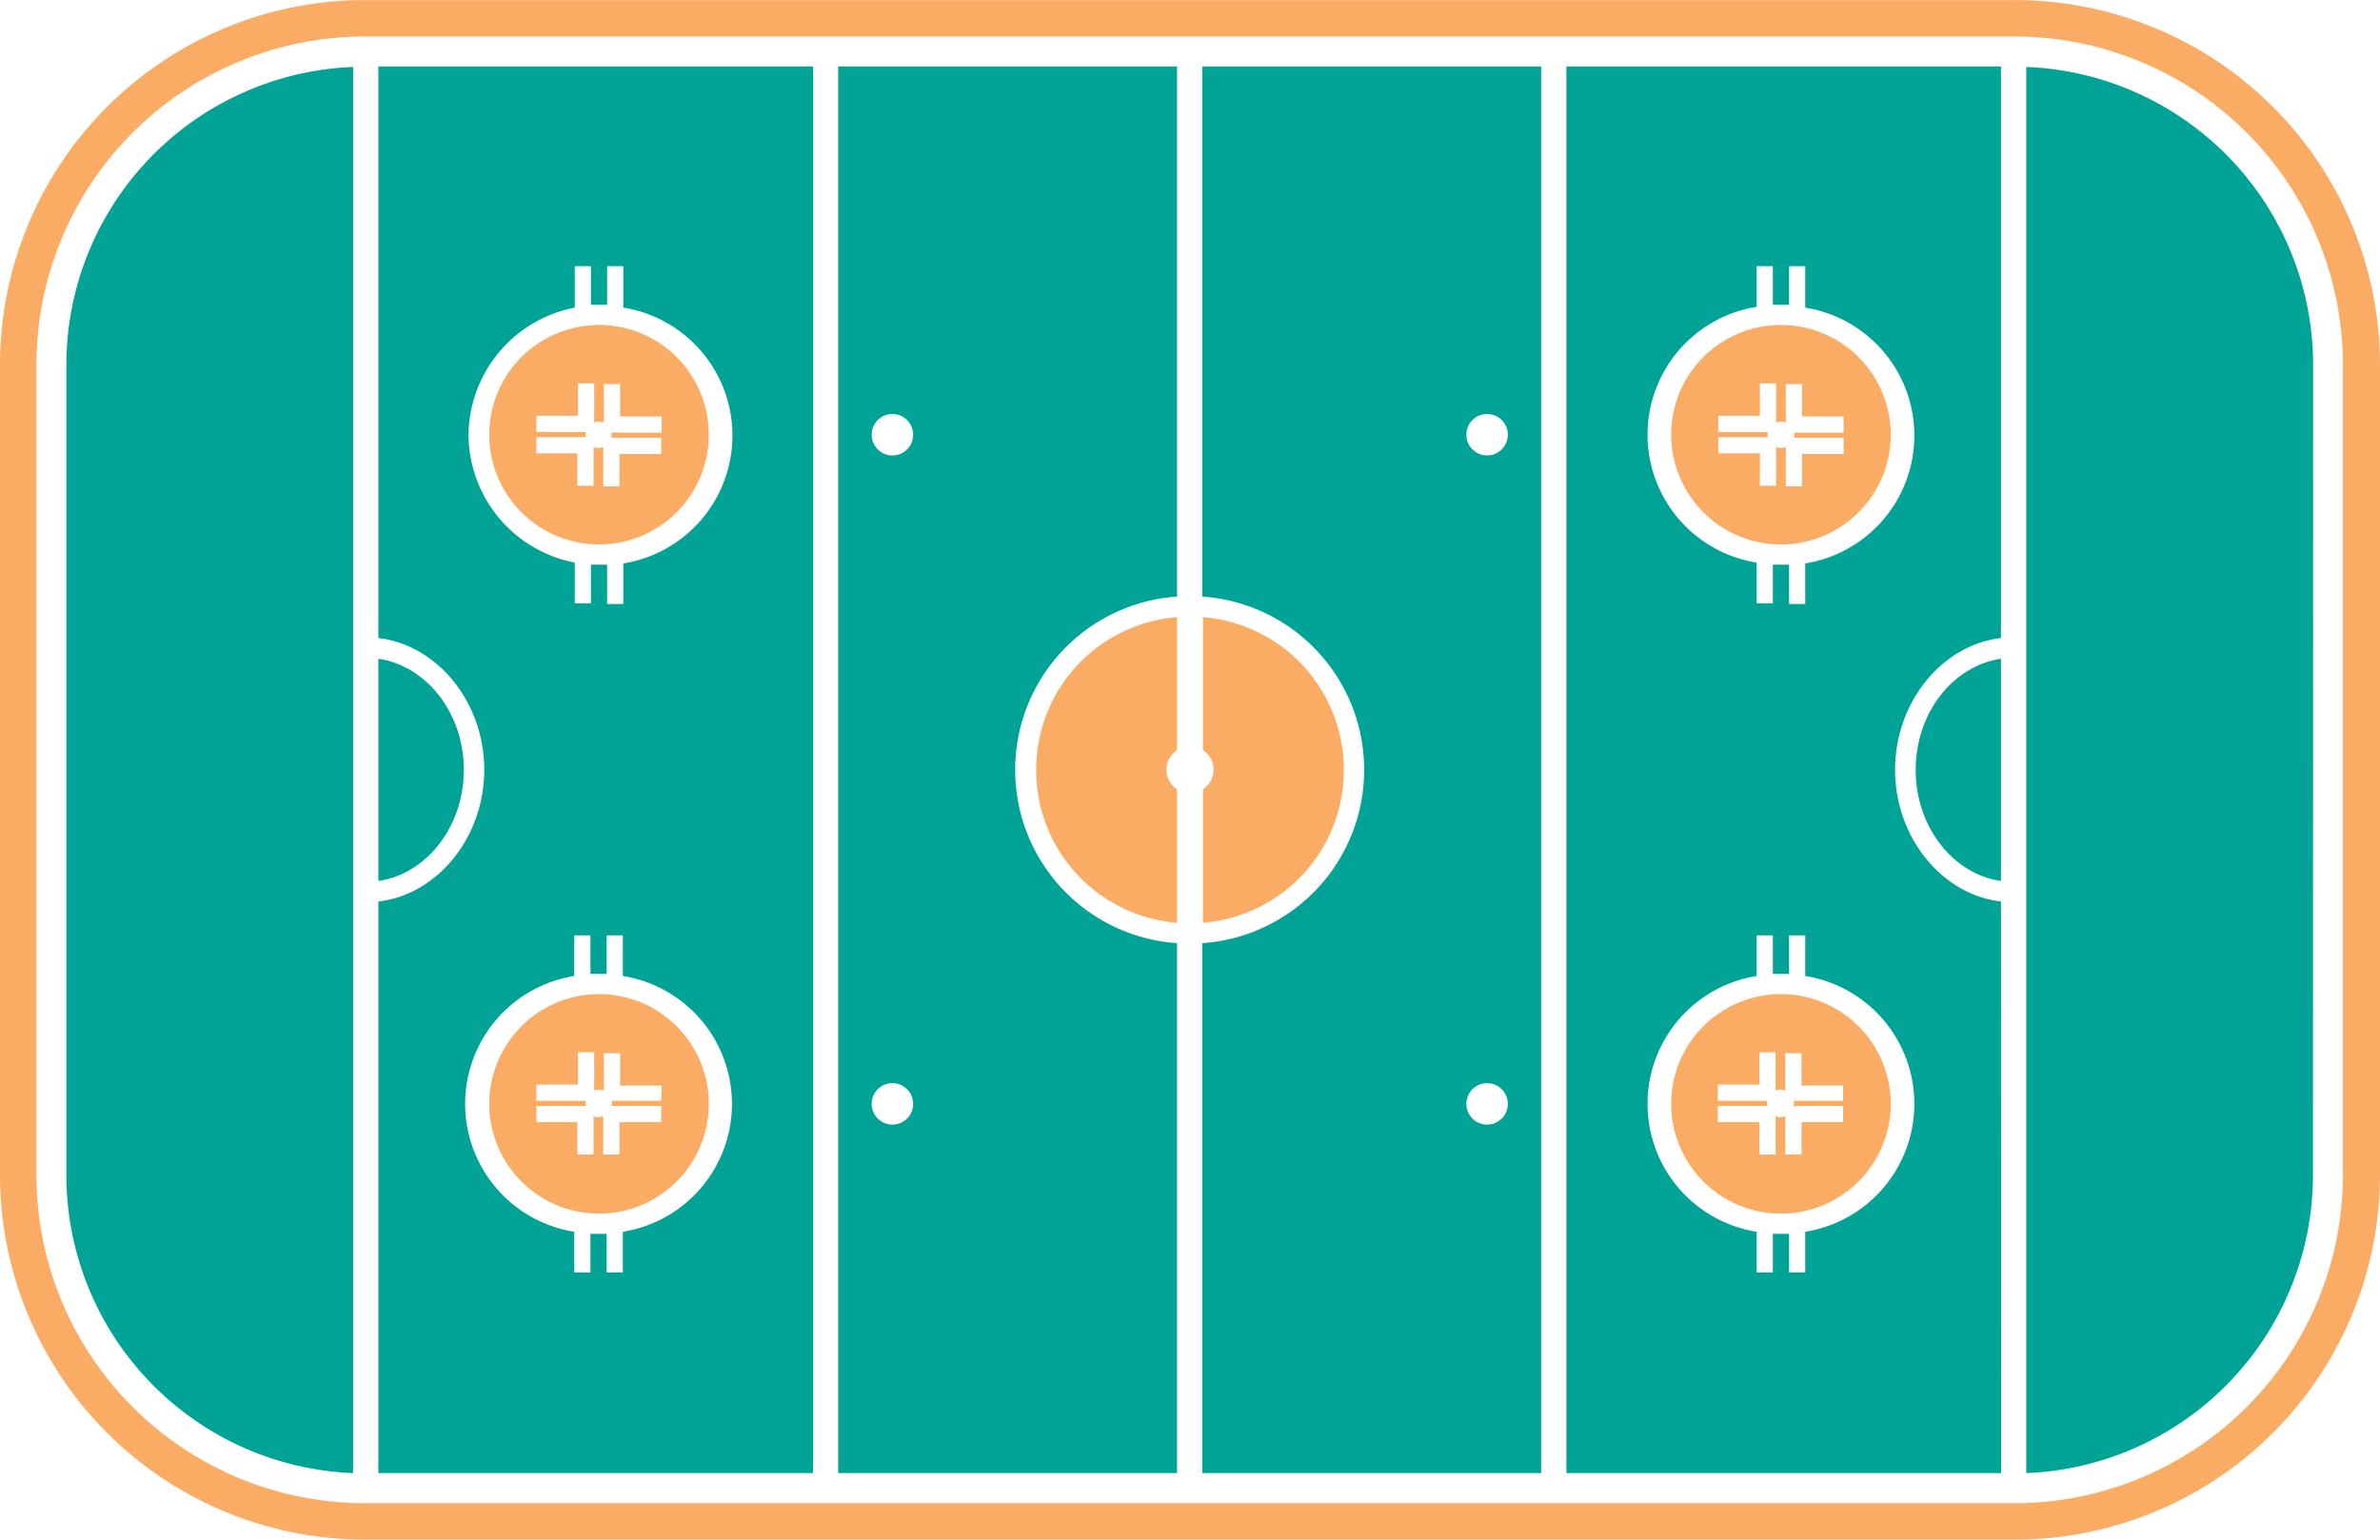 <svg xmlns="http://www.w3.org/2000/svg" viewBox="-0 -0.006 147 95.121"><title>Depositphotos_117541712_15</title><g data-name="Layer 2"><g data-name="Layer 1"><g data-name="Layer 2"><g data-name="Group"><path data-name="Compound Path" d="M72.7 58.26a10.73 10.73 0 0 1 0-21.41V4.1H51.77V91H72.7zM55.12 69.47a1.28 1.28 0 1 1 1.28-1.28 1.28 1.28 0 0 1-1.28 1.28zm0-41.34a1.28 1.28 0 1 1 1.28-1.28 1.28 1.28 0 0 1-1.28 1.28z" fill="#00a396"/><path data-name="Compound Path 2" d="M50.22 4.1H23.37v35.31c3.69.44 6.54 4 6.54 8.14s-2.85 7.7-6.54 8.14V91h26.85zM28.94 26.85A8.09 8.09 0 0 1 35.5 19v-2.56h1v2.38h1v-2.38h1V19a8 8 0 0 1 0 15.8v2.51h-1v-2.43h-1v2.38h-1v-2.51a8.09 8.09 0 0 1-6.56-7.9zm9.53 49.24v2.51h-1v-2.38h-1v2.38h-1v-2.51a8 8 0 0 1 0-15.8v-2.51h1v2.38h1v-2.38h1v2.51a8 8 0 0 1 0 15.8z" fill="#00a396"/><path data-name="Path" d="M64 47.55A9.45 9.45 0 0 0 72.7 57v-8.24a1.44 1.44 0 0 1 0-2.42v-8.22a9.45 9.45 0 0 0-8.7 9.43z" fill="#faab64"/><path data-name="Compound Path 3" d="M110 33.63a6.78 6.78 0 1 0-6.78-6.78 6.79 6.79 0 0 0 6.78 6.78zM106.13 27h3.07a.41.41 0 0 1 0-.32h-3.07v-1h2.57v-2h1v2.42a.78.78 0 0 1 .6 0v-2.38h1v2h2.57v1h-3.07a.41.41 0 0 1 0 .32h3.07v1h-2.57v2h-1v-2.43a.77.77 0 0 1-.6 0V30h-1v-2h-2.57z" fill="#faab64"/><path data-name="Compound Path 4" d="M37 61.41a6.78 6.78 0 1 0 6.78 6.78A6.78 6.78 0 0 0 37 61.41zM40.84 68h-3.07a.41.41 0 0 1 0 .32h3.07v1h-2.58v2h-1v-2.37a.78.78 0 0 1-.6 0v2.37h-1v-2h-2.53v-1h3.07a.41.41 0 0 1 0-.32h-3.07v-1h2.57v-2h1v2.37a.78.78 0 0 1 .6 0v-2.31h1v2h2.57z" fill="#faab64"/><path data-name="Compound Path 5" d="M95.19 4.1H74.26v32.75a10.73 10.73 0 0 1 0 21.41V91h20.93zm-3.34 21.47a1.28 1.28 0 1 1-1.28 1.28 1.28 1.28 0 0 1 1.28-1.28zm0 43.9a1.28 1.28 0 1 1 1.28-1.28 1.28 1.28 0 0 1-1.28 1.28z" fill="#00a396"/><path data-name="Path 2" d="M83 47.55a9.45 9.45 0 0 0-8.7-9.43v8.22a1.44 1.44 0 0 1 0 2.42V57a9.45 9.45 0 0 0 8.7-9.45z" fill="#faab64"/><path data-name="Compound Path 6" d="M37 33.63a6.78 6.78 0 1 0-6.78-6.78A6.78 6.78 0 0 0 37 33.63zM33.13 27h3.07a.41.41 0 0 1 0-.32h-3.07v-1h2.57v-2h1v2.42a.78.78 0 0 1 .6 0v-2.38h1v2h2.57v1h-3.1a.77.77 0 0 1 0 .16.78.78 0 0 1 0 .16h3.07v1h-2.58v2h-1v-2.43a.78.78 0 0 1-.6 0V30h-1v-2h-2.53z" fill="#faab64"/><path data-name="Path 3" d="M23.37 40.69v13.73c3-.44 5.28-3.38 5.28-6.87s-2.29-6.42-5.28-6.86z" fill="#00a396"/><path data-name="Compound Path 7" d="M124.44 0H22.52A22.55 22.55 0 0 0 0 22.52v50.07a22.55 22.55 0 0 0 22.52 22.52h101.92A22.55 22.55 0 0 0 147 72.59V22.52A22.55 22.55 0 0 0 124.44 0zm20.27 72.59a20.29 20.29 0 0 1-20.27 20.27H22.52A20.29 20.29 0 0 1 2.25 72.59V22.52A20.29 20.29 0 0 1 22.52 2.25h101.92a20.29 20.29 0 0 1 20.27 20.27z" fill="#faab64"/><path data-name="Path 4" d="M142.87 22.52a18.43 18.43 0 0 0-17.72-18.39V91a18.43 18.43 0 0 0 17.71-18.39z" fill="#00a396"/><path data-name="Path 5" d="M4.1 72.59A18.43 18.43 0 0 0 21.81 91V4.13A18.43 18.43 0 0 0 4.1 22.52z" fill="#00a396"/><path data-name="Compound Path 8" d="M123.59 55.69c-3.69-.44-6.54-4-6.54-8.14s2.85-7.7 6.54-8.14V4.1H96.75V91h26.85zM108.5 19v-2.56h1v2.38h1v-2.38h1V19a8 8 0 0 1 0 15.8v2.51h-1v-2.43h-1v2.38h-1v-2.51a8 8 0 0 1 0-15.8zm3 57.14v2.46h-1v-2.38h-1v2.38h-1v-2.51a8 8 0 0 1 0-15.8v-2.51h1v2.38h1v-2.38h1v2.51a8 8 0 0 1 0 15.8z" fill="#00a396"/><path data-name="Path 6" d="M123.59 54.42V40.69c-3 .44-5.27 3.38-5.27 6.87s2.29 6.44 5.27 6.86z" fill="#00a396"/><path data-name="Compound Path 9" d="M110 61.41a6.78 6.78 0 1 0 6.78 6.78 6.78 6.78 0 0 0-6.78-6.78zm3.84 6.59h-3.07a.41.41 0 0 1 0 .32h3.07v1h-2.57v2h-1v-2.37a.77.77 0 0 1-.6 0v2.37h-1v-2h-2.57v-1h3.07a.41.41 0 0 1 0-.32h-3.07v-1h2.57v-2h1v2.37a.77.77 0 0 1 .6 0v-2.31h1v2h2.57z" fill="#faab64"/></g></g></g></g></svg>